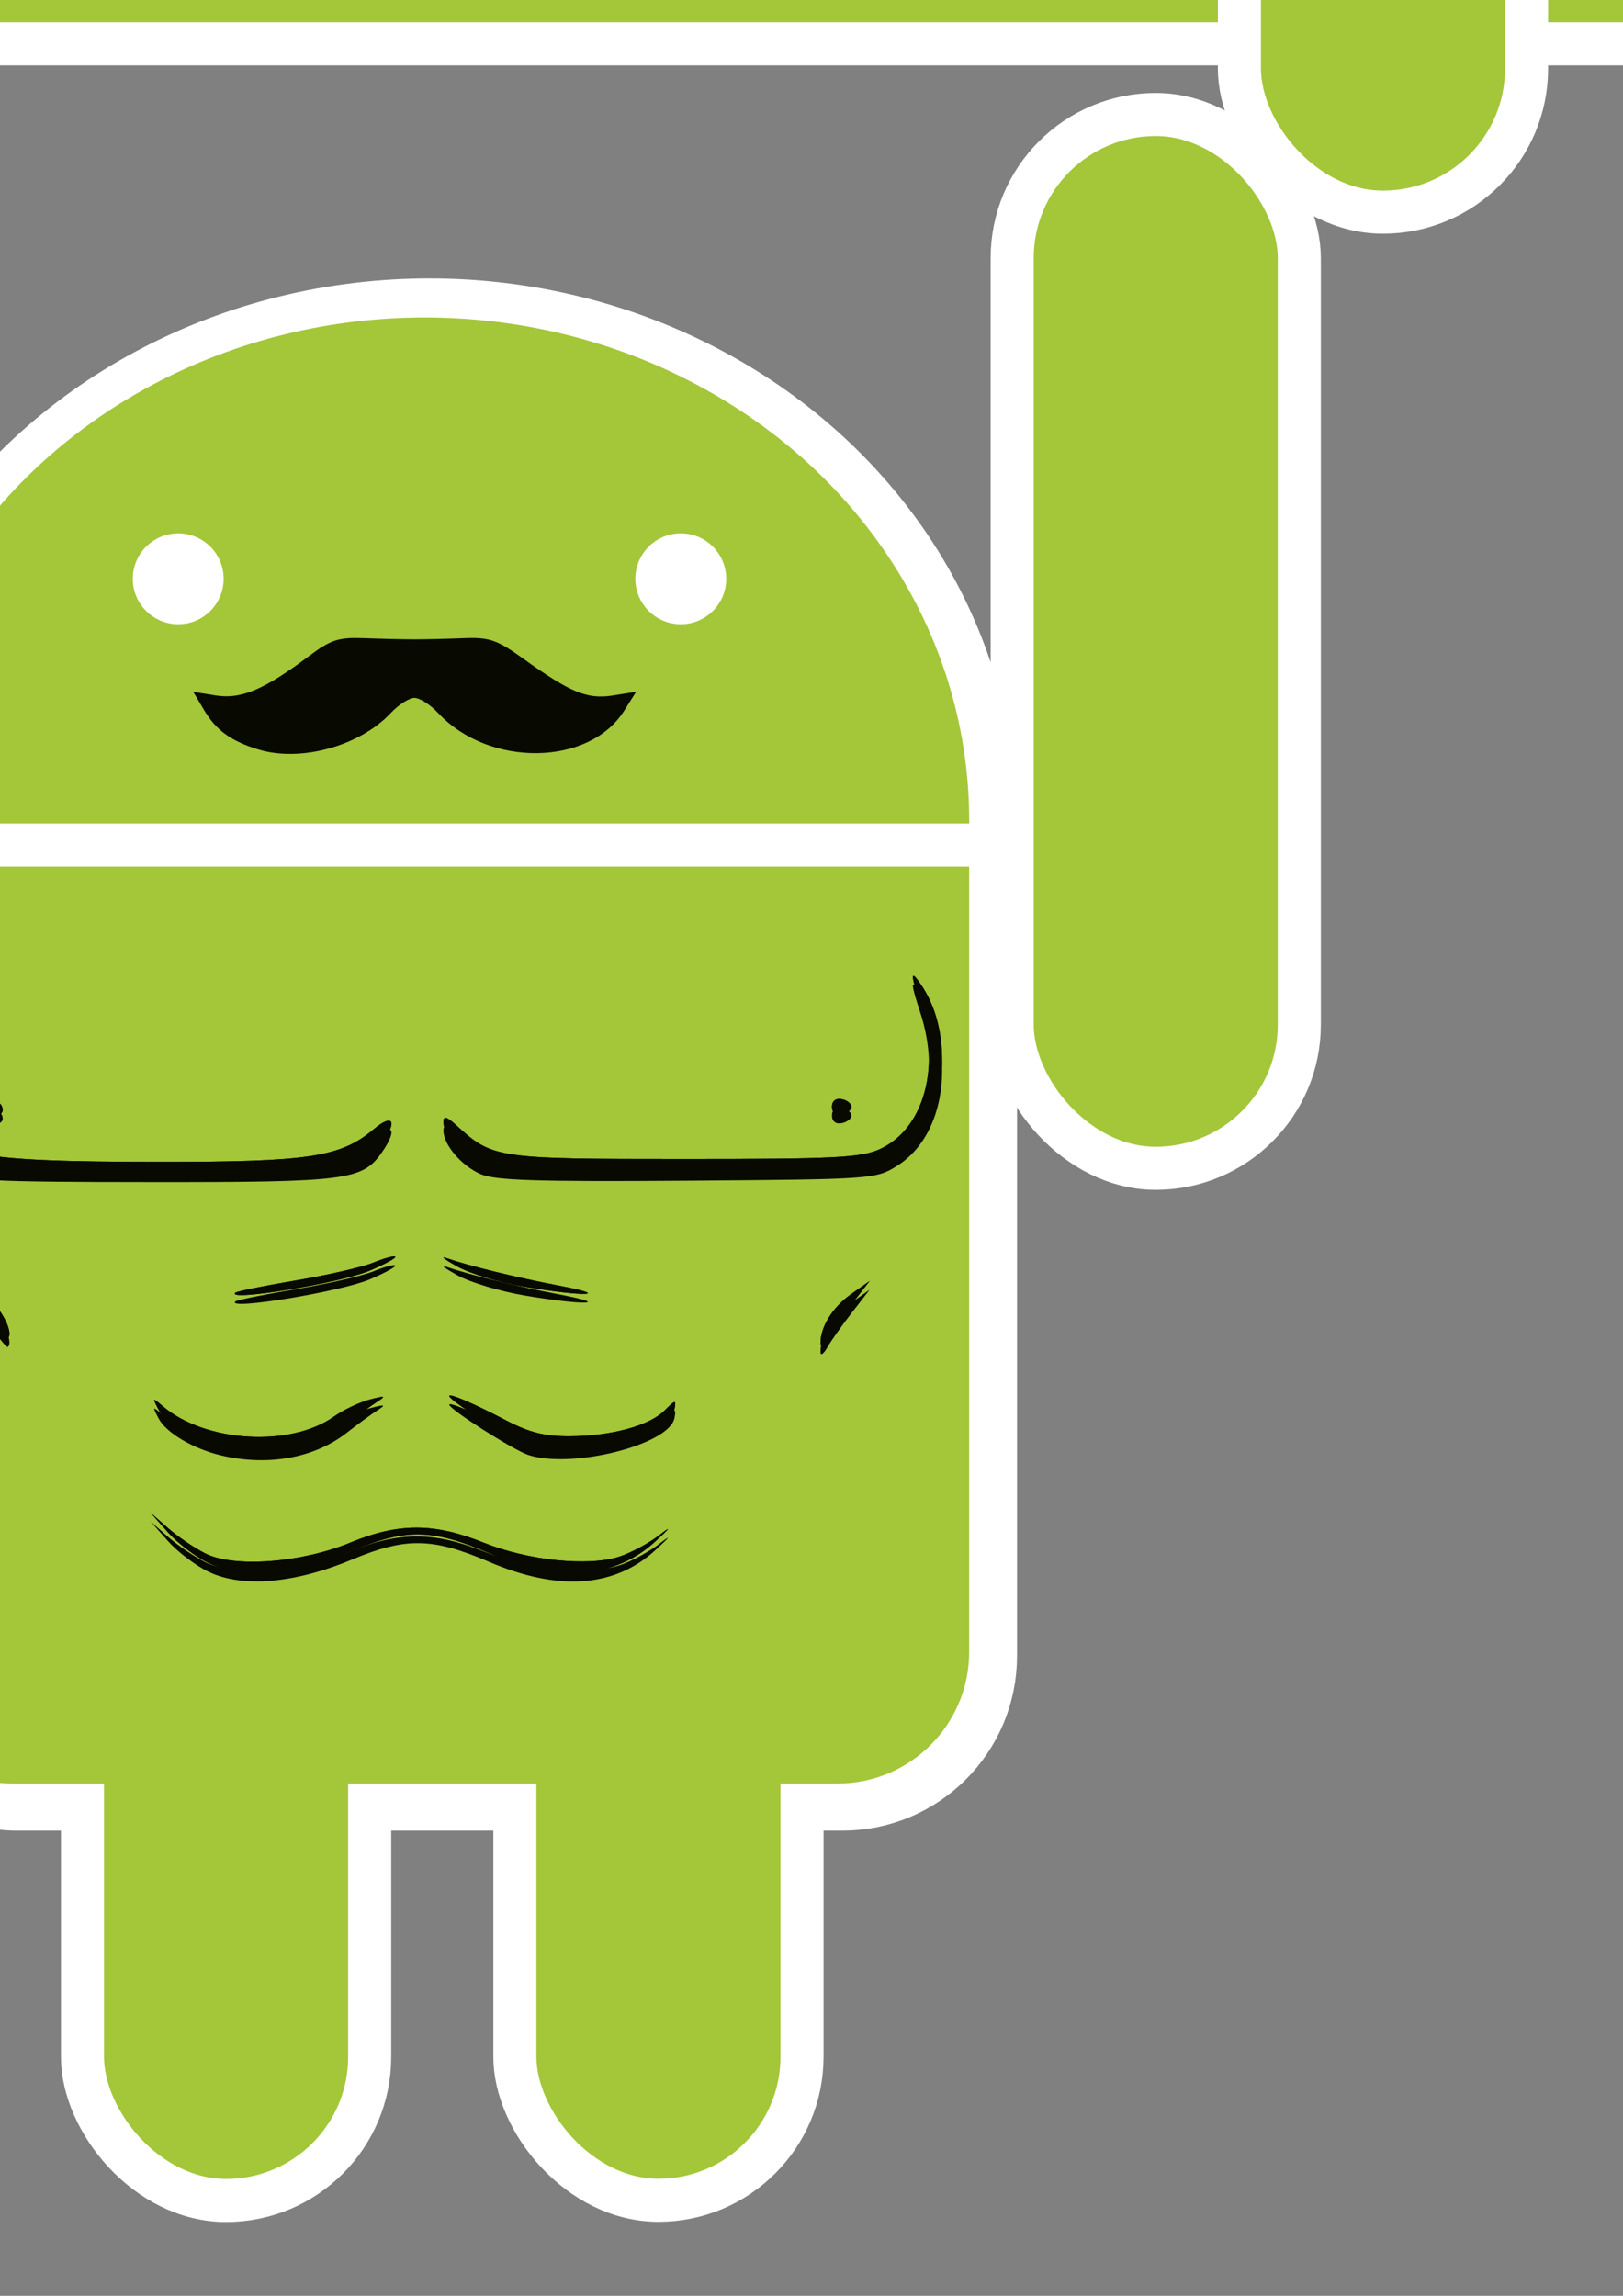 <?xml version="1.0" encoding="UTF-8" standalone="no"?>
<!-- Created with Inkscape (http://www.inkscape.org/) -->

<svg
   xmlns:dc="http://purl.org/dc/elements/1.1/"
   xmlns:cc="http://creativecommons.org/ns#"
   xmlns:rdf="http://www.w3.org/1999/02/22-rdf-syntax-ns#"
   xmlns:svg="http://www.w3.org/2000/svg"
   xmlns="http://www.w3.org/2000/svg"
   xmlns:xlink="http://www.w3.org/1999/xlink"
   xmlns:sodipodi="http://sodipodi.sourceforge.net/DTD/sodipodi-0.dtd"
   xmlns:inkscape="http://www.inkscape.org/namespaces/inkscape"
   width="744.094"
   height="1052.362"
   id="svg2"
   version="1.1"
   inkscape:version="0.48.4 r9939"
   sodipodi:docname="body.svg">
  <rect width="100%" height="100%" fill="#808080" stroke="none"/>
  <defs
     id="defs4" />
  <sodipodi:namedview
     id="base"
     pagecolor="#ffffff"
     bordercolor="#666666"
     borderopacity="1.0"
     inkscape:pageopacity="0.0"
     inkscape:pageshadow="2"
     inkscape:zoom="0.35"
     inkscape:cx="375"
     inkscape:cy="520"
     inkscape:document-units="px"
     inkscape:current-layer="layer1"
     showgrid="false"
     inkscape:window-width="1538"
     inkscape:window-height="878"
     inkscape:window-x="54"
     inkscape:window-y="-8"
     inkscape:window-maximized="1" />
  <g
     inkscape:label="Layer 1"
     inkscape:groupmode="layer"
     id="layer1">
    <g
       id="layer1-9"
       inkscape:label="Layer 1"
       transform="translate(-260.231,116.791)">
      <use
         transform="translate(2.194,1.847)"
         height="1"
         width="1"
         y="0"
         x="0"
         style="fill:#a4c639;stroke:#ffffff;stroke-width:14.4"
         xlink:href="#b"
         id="use2989" />
      <rect
         style="fill:#a4c639;stroke:#ffffff;stroke-width:19.747"
         x="496.281"
         y="527.006"
         width="131.648"
         height="364.775"
         rx="65.824"
         id="use2997-7" />
      <g
         transform="matrix(2.743,0,0,2.743,457.143,148.518)"
         style="fill:#a4c639;stroke:#ffffff;stroke-width:7.2"
         id="a">
        <rect
           x="-58"
           y="138"
           width="48"
           height="133"
           rx="24"
           id="use2997" />
      </g>
      <g
         transform="matrix(2.743,0,0,2.743,454.949,146.671)"
         id="b"
         style="fill:#a4c639">
        <ellipse
           d="m 91,41 c 0,46.392 -40.742,84 -91,84 -50.258,0 -91,-37.608 -91,-84 0,-46.392 40.742,-84 91,-84 50.258,0 91,37.608 91,84 z"
           sodipodi:ry="84"
           sodipodi:rx="91"
           sodipodi:cy="41"
           sodipodi:cx="0"
           cx="0"
           cy="41"
           rx="91"
           ry="84"
           id="ellipse3000" />
        <rect
           rx="22"
           height="182"
           width="182"
           y="20"
           x="-91"
           id="rect3002" />
      </g>
      <path
         inkscape:connector-curvature="0"
         d="M 184.53,270.566 H 705.637"
         id="path3006"
         style="fill:#ffffff;stroke:#ffffff;stroke-width:19.747" />
      <circle
         transform="matrix(2.743,0,0,2.743,457.143,148.518)"
         d="m -38,0 c 0,2.209 -1.791,4 -4,4 -2.209,0 -4,-1.791 -4,-4 0,-2.209 1.791,-4 4,-4 2.209,0 4,1.791 4,4 z"
         sodipodi:ry="4"
         sodipodi:rx="4"
         sodipodi:cy="0"
         sodipodi:cx="-42"
         cy="0"
         cx="-42"
         r="4"
         id="circle3008"
         style="fill:#ffffff;stroke:#ffffff;stroke-width:7.2" />
      <circle
         transform="matrix(2.743,0,0,2.743,457.143,148.518)"
         d="m 46,0 c 0,2.209 -1.791,4 -4,4 -2.209,0 -4,-1.791 -4,-4 0,-2.209 1.791,-4 4,-4 2.209,0 4,1.791 4,4 z"
         sodipodi:ry="4"
         sodipodi:rx="4"
         sodipodi:cy="0"
         sodipodi:cx="42"
         cy="0"
         cx="42"
         r="4"
         id="circle3010"
         style="fill:#ffffff;stroke:#ffffff;stroke-width:7.2" />
      <rect
         id="c-4"
         rx="65.824"
         height="483.052"
         width="131.648"
         y="-64.311"
         x="724.277"
         style="fill:#a4c639;stroke:#ffffff;stroke-width:19.747" />
      <rect
         transform="matrix(0,1,-1,0,0,0)"
         id="c-45"
         rx="38.681"
         height="1172.111"
         width="83.812"
         y="-1046.286"
         x="-180.524"
         style="fill:#a4c639;stroke:#ffffff;stroke-width:19.747" />
      <rect
         transform="scale(-1,-1)"
         id="c-4-9-4"
         rx="65.824"
         height="244.775"
         width="131.648"
         y="27.291"
         x="-93.546"
         style="fill:#a4c639;stroke:#ffffff;stroke-width:19.747" />
      <rect
         transform="scale(-1,-1)"
         id="c-4-9-4-1"
         rx="65.824"
         height="244.775"
         width="131.648"
         y="19.536"
         x="-960.11"
         style="fill:#a4c639;stroke:#ffffff;stroke-width:19.747" />
      <rect
         id="c-4-1"
         rx="65.824"
         height="483.052"
         width="131.648"
         y="-64.311"
         x="61.617"
         style="fill:#a4c639;stroke:#ffffff;stroke-width:19.747" />
    </g>
    <path
       style="fill:#080a02"
       d="M 95.633,716.482 C 89.784,713.681 81.41,707.351 77.023,702.414 l -7.976,-8.975 7.976,7.007 c 4.387,3.854 12.078,9.08 17.091,11.613 13.131,6.634 43.928,4.346 66.446,-4.936 22.186,-9.145 38.4,-9.149 61.144,-0.013 20.484,8.227 48.178,11.056 62.376,6.37 5.362,-1.77 13.606,-6.219 18.321,-9.887 5.621,-4.373 4.977,-3.37 -1.868,2.911 -18.761,17.217 -44.5,19.035 -76.339,5.391 -25.906,-11.101 -38.186,-11.307 -62.745,-1.051 -26.363,11.009 -50.314,13.06 -65.816,5.638 z m 5.317,-53.443 c -12.625,-3.073 -24.827,-10.344 -28.223,-16.816 -2.974,-5.668 -2.882,-5.747 1.915,-1.643 19.44,16.63 58.52,18.971 78.554,4.706 4.176,-2.973 11.476,-6.445 16.222,-7.715 7.129,-1.908 7.772,-1.759 3.697,0.853 -2.713,1.739 -9.137,6.436 -14.277,10.437 -14.92,11.616 -36.441,15.4 -57.888,10.179 z m 141.344,-0.071 c -6.687,-2.147 -36.332,-20.975 -36.332,-23.075 0,-1.382 11.231,3.44 26.047,11.183 10.687,5.585 17.74,7.341 29.244,7.282 19.099,-0.098 36.452,-4.82 43.456,-11.824 4.986,-4.986 5.346,-5.028 4.512,-0.524 -2.253,12.172 -46.734,23.443 -66.927,16.959 z m 133.895,-47.117 c -0.189,-7.341 5.457,-16.582 13.692,-22.412 l 8.825,-6.248 -8.226,10.588 c -4.524,5.823 -9.572,12.981 -11.218,15.905 -1.646,2.924 -3.028,3.9 -3.073,2.167 z m -382.523,-14.877 -8.918,-13.304 8.247,5.873 c 7.089,5.048 13.607,17.314 10.573,19.898 -0.541,0.461 -4.997,-5.149 -9.902,-12.466 z m 114.213,-8.399 c 0.643,-0.643 13.105,-3.176 27.693,-5.629 14.588,-2.453 30.595,-6.13 35.572,-8.17 4.977,-2.041 9.499,-3.26 10.051,-2.709 0.551,0.551 -4.717,3.429 -11.707,6.395 -13.303,5.645 -65.75,14.254 -61.609,10.113 z m 132.5,-2.76 c -11.045,-1.861 -24.803,-5.996 -30.573,-9.188 -5.77,-3.192 -8.098,-4.973 -5.174,-3.957 10.378,3.606 32.176,8.939 51.841,12.684 24.729,4.709 11.384,5.092 -16.094,0.462 z M -24.264,532.849 c -16.669,-7.57 -23.437,-19.071 -24.583,-41.774 -0.757,-14.988 0.218,-21.606 4.666,-31.66 6.921,-15.645 9.473,-14.65 3.866,1.507 -4.783,13.783 -3.894,37.239 1.849,48.84 9.707,19.604 25.345,22.8 111.683,22.821 68.542,0.016 82.917,-2.169 98.058,-14.908 8.974,-7.551 11.091,-3.82 3.766,6.638 -8.889,12.691 -16.014,13.608 -105.244,13.545 -75.351,-0.053 -84.188,-0.523 -94.062,-5.007 z m 244.525,1.317 c -8.797,-3.904 -16.957,-13.482 -16.957,-19.904 0,-2.897 1.492,-2.495 5.982,1.61 16.576,15.157 18.2,15.396 104.347,15.396 69.194,0 81.069,-0.595 89.667,-4.492 20.251,-9.179 28.154,-37.534 18.59,-66.702 -3.99,-12.169 -4.344,-15.049 -1.37,-11.154 7.64,10.007 11.417,22.433 11.417,37.558 0,19.585 -7.697,35.883 -20.792,44.026 -9.606,5.973 -11.322,6.093 -96.183,6.714 -68.925,0.504 -88.081,-0.113 -94.701,-3.051 z M -7.937,508.855 c -0.841,-1.361 -0.314,-3.226 1.172,-4.145 3.173,-1.961 8.019,0.528 8.019,4.118 0,3.235 -7.196,3.256 -9.191,0.027 z M 381.425,507.341 c 0,-2.668 1.743,-4.042 4.463,-3.518 2.455,0.473 4.463,2.056 4.463,3.518 0,1.462 -2.009,3.045 -4.463,3.518 -2.72,0.524 -4.463,-0.851 -4.463,-3.518 z M 118.548,343.584 c -12.649,-3.846 -19.554,-8.876 -25.12,-18.299 l -4.815,-8.151 10.394,1.662 c 11.512,1.841 22.173,-2.678 42.745,-18.12 9.938,-7.46 13.479,-8.601 25.256,-8.142 7.534,0.293 17.885,0.534 23.002,0.534 5.118,0 15.327,-0.24 22.687,-0.534 11.611,-0.463 15.175,0.755 26.933,9.204 21.977,15.791 29.634,18.937 41.484,17.042 l 10.546,-1.686 -5.51,8.722 c -16.092,25.473 -61.962,26.013 -85.305,1.005 -3.545,-3.798 -8.421,-6.905 -10.835,-6.905 -2.415,0 -7.29,3.107 -10.835,6.905 -14.131,15.139 -41.28,22.646 -60.627,16.764 z"
       id="path3118"
       inkscape:connector-curvature="0"
       sodipodi:nodetypes="cscsssssssssccsscssscscssscscccccsscscssscscsscscsssssssscsssscscssccssscccssccssssssccssssssscsssss" />
    <path
       style="fill:#080a02"
       d="m 95.633,716.482 c -5.849,-2.8 -14.223,-9.131 -18.61,-14.067 l -7.976,-8.975 7.976,7.007 c 4.387,3.854 12.078,9.08 17.091,11.613 13.131,6.634 43.928,4.346 66.446,-4.936 22.186,-9.145 38.4,-9.149 61.144,-0.013 20.484,8.227 48.178,11.056 62.376,6.37 5.362,-1.77 13.606,-6.219 18.321,-9.887 5.621,-4.373 4.977,-3.37 -1.868,2.911 -18.761,17.217 -44.5,19.035 -76.339,5.391 -25.906,-11.101 -38.186,-11.307 -62.745,-1.051 -26.363,11.009 -50.314,13.06 -65.816,5.638 z m 5.317,-53.443 c -12.625,-3.073 -24.827,-10.344 -28.223,-16.816 -2.974,-5.668 -2.882,-5.747 1.915,-1.643 19.44,16.63 58.52,18.971 78.554,4.706 4.176,-2.973 11.476,-6.445 16.222,-7.715 7.129,-1.908 7.772,-1.759 3.697,0.853 -2.713,1.739 -9.137,6.436 -14.277,10.437 -14.92,11.616 -36.441,15.4 -57.888,10.179 z m 141.344,-0.071 c -6.687,-2.147 -36.332,-20.975 -36.332,-23.075 0,-1.382 11.231,3.44 26.047,11.183 10.687,5.585 17.74,7.341 29.244,7.282 19.099,-0.098 36.452,-4.82 43.456,-11.824 4.986,-4.986 5.346,-5.028 4.512,-0.524 -2.253,12.172 -46.734,23.443 -66.927,16.959 z m 133.895,-47.117 c -0.189,-7.341 5.457,-16.582 13.692,-22.412 l 8.825,-6.248 -8.226,10.588 c -4.524,5.823 -9.572,12.981 -11.218,15.905 -1.646,2.924 -3.028,3.9 -3.073,2.167 z m -382.523,-14.877 -8.918,-13.304 8.247,5.873 c 7.089,5.048 13.607,17.314 10.573,19.898 -0.541,0.461 -4.997,-5.149 -9.902,-12.466 z m 114.213,-8.399 c 0.643,-0.643 13.105,-3.176 27.693,-5.629 14.588,-2.453 30.595,-6.13 35.572,-8.17 4.977,-2.041 9.499,-3.26 10.051,-2.709 0.551,0.551 -4.717,3.429 -11.707,6.395 -13.303,5.645 -65.75,14.254 -61.609,10.113 z m 132.5,-2.76 c -11.045,-1.861 -24.803,-5.996 -30.573,-9.188 -5.77,-3.192 -8.098,-4.973 -5.174,-3.957 10.378,3.606 32.176,8.939 51.841,12.684 24.729,4.709 11.384,5.092 -16.094,0.462 z M -24.264,532.849 c -16.669,-7.57 -23.437,-19.071 -24.583,-41.774 -0.757,-14.988 0.218,-21.606 4.666,-31.66 6.921,-15.645 9.473,-14.65 3.866,1.507 -4.783,13.783 -3.894,37.239 1.849,48.84 9.707,19.604 25.345,22.8 111.683,22.821 68.542,0.016 82.917,-2.169 98.058,-14.908 8.974,-7.551 11.091,-3.82 3.766,6.638 -8.889,12.691 -16.014,13.608 -105.244,13.545 -75.351,-0.053 -84.188,-0.523 -94.062,-5.007 z m 244.525,1.317 c -8.797,-3.904 -16.957,-13.482 -16.957,-19.904 0,-2.897 1.492,-2.495 5.982,1.61 16.576,15.157 18.2,15.396 104.347,15.396 69.194,0 81.069,-0.595 89.667,-4.492 20.251,-9.179 28.154,-37.534 18.59,-66.702 -3.99,-12.169 -4.344,-15.049 -1.37,-11.154 7.64,10.007 11.417,22.433 11.417,37.558 0,19.585 -7.697,35.883 -20.792,44.026 -9.606,5.973 -11.322,6.093 -96.183,6.714 -68.925,0.504 -88.081,-0.113 -94.701,-3.051 z M -7.937,508.855 c -0.841,-1.361 -0.314,-3.226 1.172,-4.145 3.173,-1.961 8.019,0.528 8.019,4.118 0,3.235 -7.196,3.256 -9.191,0.027 z m 389.362,-1.513 c 0,-2.668 1.743,-4.042 4.463,-3.518 2.455,0.473 4.463,2.056 4.463,3.518 0,1.462 -2.009,3.045 -4.463,3.518 -2.72,0.524 -4.463,-0.851 -4.463,-3.518 z"
       id="path3118-4"
       inkscape:connector-curvature="0"
       sodipodi:nodetypes="cscsssssssssccsscssscscssscscccccsscscssscscsscscsssssssscsssscscssccssscccssccsssss" />
    <path
       style="fill:#080a02"
       d="m 95.633,720.482 c -5.849,-2.8 -14.223,-9.131 -18.61,-14.067 l -7.976,-8.975 7.976,7.007 c 4.387,3.854 12.078,9.08 17.091,11.613 13.131,6.634 43.928,4.346 66.446,-4.936 22.186,-9.145 38.4,-9.149 61.144,-0.013 20.484,8.227 48.178,11.056 62.376,6.37 5.362,-1.77 13.606,-6.219 18.321,-9.887 5.621,-4.373 4.977,-3.37 -1.868,2.911 -18.761,17.217 -44.5,19.035 -76.339,5.391 -25.906,-11.101 -38.186,-11.307 -62.745,-1.051 -26.363,11.009 -50.314,13.06 -65.816,5.638 z m 5.317,-53.443 c -12.625,-3.073 -24.827,-10.344 -28.223,-16.816 -2.974,-5.668 -2.882,-5.747 1.915,-1.643 19.44,16.63 58.52,18.971 78.554,4.706 4.176,-2.973 11.476,-6.445 16.222,-7.715 7.129,-1.908 7.772,-1.759 3.697,0.853 -2.713,1.739 -9.137,6.436 -14.277,10.437 -14.92,11.616 -36.441,15.4 -57.888,10.179 z m 141.344,-0.071 c -6.687,-2.147 -36.332,-20.975 -36.332,-23.075 0,-1.382 11.231,3.44 26.047,11.183 10.687,5.585 17.74,7.341 29.244,7.282 19.099,-0.098 36.452,-4.82 43.456,-11.824 4.986,-4.986 5.346,-5.028 4.512,-0.524 -2.253,12.172 -46.734,23.443 -66.927,16.959 z m 133.895,-47.117 c -0.189,-7.341 5.457,-16.582 13.692,-22.412 l 8.825,-6.248 -8.226,10.588 c -4.524,5.823 -9.572,12.981 -11.218,15.905 -1.646,2.924 -3.028,3.9 -3.073,2.167 z m -382.523,-14.877 -8.918,-13.304 8.247,5.873 c 7.089,5.048 13.607,17.314 10.573,19.898 -0.541,0.461 -4.997,-5.149 -9.902,-12.466 z m 114.213,-8.399 c 0.643,-0.643 13.105,-3.176 27.693,-5.629 14.588,-2.453 30.595,-6.13 35.572,-8.17 4.977,-2.041 9.499,-3.26 10.051,-2.709 0.551,0.551 -4.717,3.429 -11.707,6.395 -13.303,5.645 -65.75,14.254 -61.609,10.113 z m 132.5,-2.76 c -11.045,-1.861 -24.803,-5.996 -30.573,-9.188 -5.77,-3.192 -8.098,-4.973 -5.174,-3.957 10.378,3.606 32.176,8.939 51.841,12.684 24.729,4.709 11.384,5.092 -16.094,0.462 z M -24.264,536.849 c -16.669,-7.57 -23.437,-19.071 -24.583,-41.774 -0.757,-14.988 0.218,-21.606 4.666,-31.66 6.921,-15.645 9.473,-14.65 3.866,1.507 -4.783,13.783 -3.894,37.239 1.849,48.84 9.707,19.604 25.345,22.8 111.683,22.821 68.542,0.016 82.917,-2.169 98.058,-14.908 8.974,-7.551 11.091,-3.82 3.766,6.638 -8.889,12.691 -16.014,13.608 -105.244,13.545 -75.351,-0.053 -84.188,-0.523 -94.062,-5.007 z m 244.525,1.317 c -8.797,-3.904 -16.957,-13.482 -16.957,-19.904 0,-2.897 1.492,-2.495 5.982,1.61 16.576,15.157 18.2,15.396 104.347,15.396 69.194,0 81.069,-0.595 89.667,-4.492 20.251,-9.179 28.154,-37.534 18.59,-66.702 -3.99,-12.169 -4.344,-15.049 -1.37,-11.154 7.64,10.007 11.417,22.433 11.417,37.558 0,19.585 -7.697,35.883 -20.792,44.026 -9.606,5.973 -11.322,6.093 -96.183,6.714 -68.925,0.504 -88.081,-0.113 -94.701,-3.051 z M -7.937,512.855 c -0.841,-1.361 -0.314,-3.226 1.172,-4.145 3.173,-1.961 8.019,0.528 8.019,4.118 0,3.235 -7.196,3.256 -9.191,0.027 z m 389.362,-1.513 c 0,-2.668 1.743,-4.042 4.463,-3.518 2.455,0.473 4.463,2.056 4.463,3.518 0,1.462 -2.009,3.045 -4.463,3.518 -2.72,0.524 -4.463,-0.851 -4.463,-3.518 z"
       id="path3118-4-5"
       inkscape:connector-curvature="0"
       sodipodi:nodetypes="cscsssssssssccsscssscscssscscccccsscscssscscsscscsssssssscsssscscssccssscccssccsssss" />
  </g>
</svg>
